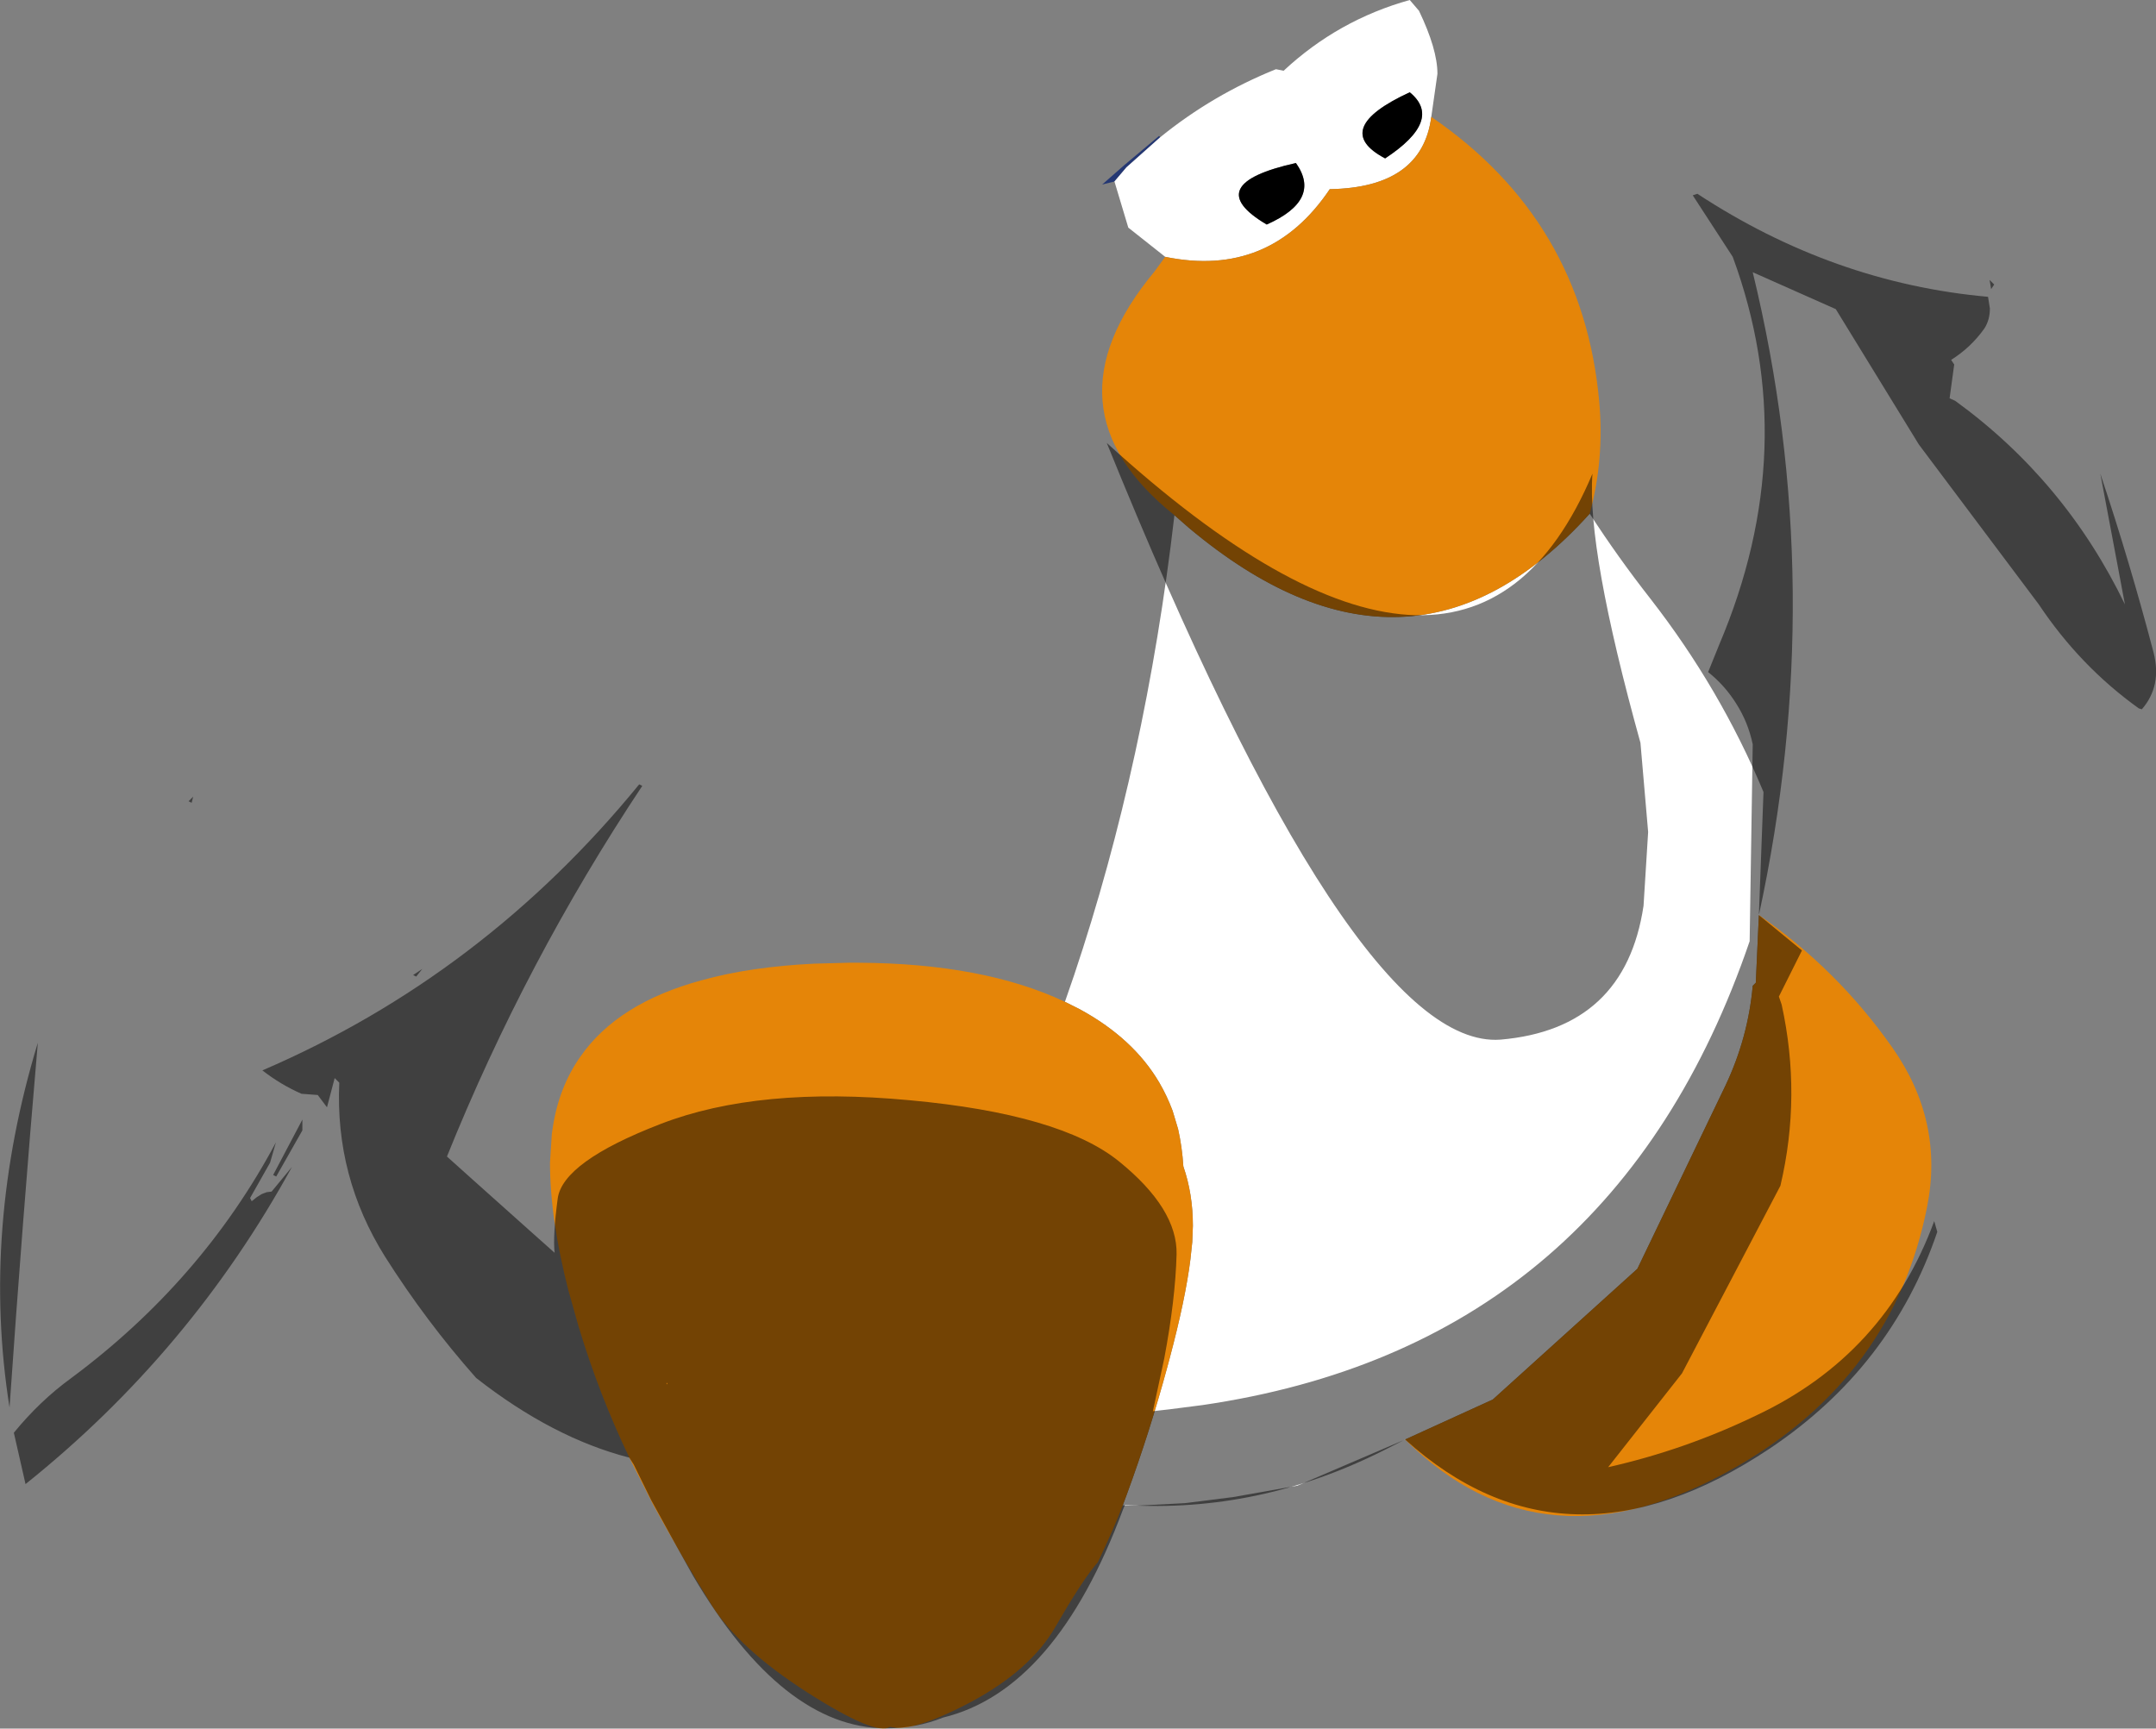 <?xml version="1.0" encoding="UTF-8" standalone="no"?>
<svg xmlns:ffdec="https://www.free-decompiler.com/flash" xmlns:xlink="http://www.w3.org/1999/xlink" ffdec:objectType="shape" height="281.0px" width="350.45px" xmlns="http://www.w3.org/2000/svg">
  <rect width="100%" height="100%" fill="#808080" stroke="none"/>
  <g transform="matrix(1.0, 0.0, 0.0, 1.0, 180.9, 80.0)">
    <path d="M0.25 -50.5 L-1.75 -50.0 1.9 -53.2 7.5 -57.9 7.7 -57.7 2.2 -52.8 0.25 -50.5" fill="#243773" fill-rule="evenodd" stroke="none"/>
    <path d="M7.7 -57.7 Q16.2 -64.6 26.5 -68.75 L27.75 -68.5 Q36.6 -76.75 48.25 -80.0 L49.75 -78.25 Q52.75 -72.0 52.75 -68.0 L51.75 -61.0 Q50.25 -49.5 35.25 -49.25 25.5 -34.75 8.5 -38.25 L2.5 -43.0 0.25 -50.5 2.2 -52.8 7.7 -57.7 M77.5 3.5 Q82.1 10.6 87.35 17.3 98.75 31.95 105.75 48.75 L105.0 68.75 104.5 79.75 104.0 80.25 Q103.25 88.65 99.6 96.4 L85.25 126.25 61.75 147.5 47.5 154.0 30.0 161.5 19.6 163.35 12.1 164.3 11.65 164.35 4.0 164.75 3.55 164.75 1.6 164.7 2.25 162.95 Q6.0 152.75 8.85 142.2 L9.2 140.9 Q11.8 131.15 12.6 124.7 L12.9 121.9 13.0 119.25 Q13.0 114.1 11.45 109.6 11.25 106.45 10.6 103.55 L9.7 100.55 Q8.8 98.15 7.55 96.0 3.3 88.75 -5.5 84.0 L-7.8 82.85 -6.3 78.5 Q5.35 43.75 10.0 3.75 L12.4 5.85 Q48.3 35.9 77.5 3.5 M44.25 -54.25 Q53.75 -60.5 48.25 -65.0 35.25 -59.0 44.25 -54.25 M25.0 -43.5 Q34.0 -47.5 29.75 -53.5 14.0 -50.0 25.0 -43.5" fill="#ffffff" fill-rule="evenodd" stroke="none"/>
    <path d="M44.25 -54.25 Q35.25 -59.0 48.25 -65.0 53.75 -60.5 44.25 -54.25 M25.0 -43.5 Q14.0 -50.0 29.75 -53.5 34.0 -47.5 25.0 -43.5" fill="#000000" fill-rule="evenodd" stroke="none"/>
    <path d="M51.75 -61.0 Q76.4 -44.15 79.05 -14.7 79.9 -5.3 77.5 3.5 48.3 35.9 12.4 5.85 L10.0 3.75 Q-11.75 -13.6 6.75 -35.85 L8.5 -38.25 Q25.5 -34.75 35.25 -49.25 50.25 -49.5 51.75 -61.0 M105.0 68.75 Q117.75 77.55 126.7 90.3 135.1 102.25 132.35 116.15 126.9 143.75 101.4 158.4 70.05 176.45 47.5 154.0 L61.75 147.5 85.25 126.25 99.6 96.4 Q103.25 88.65 104.0 80.25 L104.5 79.75 105.0 68.75 M1.6 164.7 Q0.0 168.85 -2.45 173.95 L-3.0 174.6 Q-5.4 177.6 -9.4 184.55 -13.4 191.45 -22.95 196.6 -32.55 201.7 -36.25 200.7 -38.5 202.25 -49.7 195.1 -60.9 187.9 -65.25 180.85 -69.65 173.8 -74.7 164.65 L-78.6 156.95 Q-83.5 146.75 -86.85 135.65 L-88.5 129.8 Q-91.5 118.1 -91.5 109.0 L-91.2 104.3 -91.05 103.3 Q-90.05 96.7 -86.55 91.75 -80.5 83.05 -66.85 79.35 -58.95 77.15 -48.55 76.65 L-42.95 76.5 -42.0 76.5 -41.35 76.5 Q-21.05 76.6 -7.8 82.85 L-5.5 84.0 Q3.3 88.75 7.55 96.0 8.8 98.15 9.7 100.55 L10.6 103.55 Q11.25 106.45 11.45 109.6 13.0 114.1 13.0 119.25 L12.9 121.9 12.6 124.7 Q11.8 131.15 9.2 140.9 L8.85 142.2 Q6.0 152.75 2.25 162.95 L1.6 164.7" fill="#e58508" fill-rule="evenodd" stroke="none"/>
    <path d="M-174.75 89.5 Q-177.3 119.05 -179.35 148.8 -183.95 119.8 -174.75 89.5 M-72.4 145.05 L-72.45 144.8 -72.6 144.85 -72.4 145.05 M-131.75 102.0 L-131.75 103.75 -136.0 111.25 -136.5 111.0 -131.75 102.0 M-136.05 105.7 L-137.0 109.0 -140.25 114.75 -140.0 115.25 -139.9 115.2 -139.15 114.6 -138.35 114.1 -137.55 113.8 -136.75 113.7 -133.45 109.7 Q-149.95 139.8 -176.75 161.25 L-178.65 152.9 Q-174.4 147.7 -169.3 144.0 -148.05 128.2 -136.05 105.7 M-113.25 78.75 L-113.75 78.5 -112.25 77.5 -113.25 78.75 M-149.5 49.5 L-149.75 50.5 -150.25 50.25 -149.5 49.5 M87.0 55.25 L86.25 67.25 Q83.25 87.25 63.0 89.0 39.0 90.75 -1.0 -8.0 57.55 45.4 77.95 -3.0 77.0 9.25 85.75 40.75 L87.0 55.25 M143.25 -33.75 L142.75 -33.0 142.5 -34.5 143.25 -33.75 M117.5 -29.75 L104.0 -35.75 Q116.5 15.65 105.0 68.75 L112.0 74.5 108.25 82.0 108.7 83.3 Q111.95 98.1 108.5 112.75 L92.5 143.25 80.5 158.5 Q92.95 155.7 104.55 150.1 125.5 140.25 133.5 118.5 L134.0 120.25 Q126.55 142.2 106.8 155.45 73.6 177.6 47.5 154.0 L43.95 155.8 Q23.65 166.0 1.95 164.65 L1.65 165.35 Q-9.3 194.75 -27.6 199.2 -31.95 200.95 -36.85 200.95 -53.65 200.95 -68.25 176.15 L-70.85 171.5 -75.05 163.85 -77.9 158.05 -78.6 156.95 Q-91.05 153.75 -103.5 144.0 -111.65 134.8 -118.3 124.3 -126.45 111.3 -125.75 96.0 L-126.5 95.25 -127.75 100.0 -129.25 98.0 -131.9 97.8 Q-135.3 96.3 -138.25 94.0 -102.35 78.55 -77.0 47.5 L-76.5 47.75 Q-95.45 76.25 -108.25 108.0 L-103.85 111.95 -94.9 119.95 -90.75 123.65 Q-91.05 120.85 -90.25 114.85 -89.45 108.85 -73.5 102.7 -57.6 96.55 -33.05 98.85 -8.5 101.1 1.0 108.8 10.5 116.5 10.35 123.9 10.15 131.25 8.35 140.8 L6.5 149.4 9.15 149.1 14.6 148.4 16.55 148.1 Q81.4 137.7 103.5 73.0 L104.0 41.0 Q103.25 37.4 101.3 34.35 99.45 31.4 96.75 29.25 L98.55 24.8 Q112.15 -7.25 100.75 -38.25 L94.25 -48.25 95.0 -48.5 Q117.1 -34.0 142.25 -31.75 L142.55 -29.85 Q142.55 -28.0 141.65 -26.6 139.45 -23.5 136.25 -21.5 L136.75 -20.75 136.0 -15.25 136.9 -14.85 Q154.75 -1.9 164.5 18.25 L160.5 -3.0 Q165.3 11.35 169.15 26.05 170.55 31.5 167.25 35.3 L166.75 35.15 Q157.2 28.3 150.5 18.25 L131.0 -7.75 117.5 -29.75" fill="#000000" fill-opacity="0.498" fill-rule="evenodd" stroke="none"/>
  </g>
</svg>
